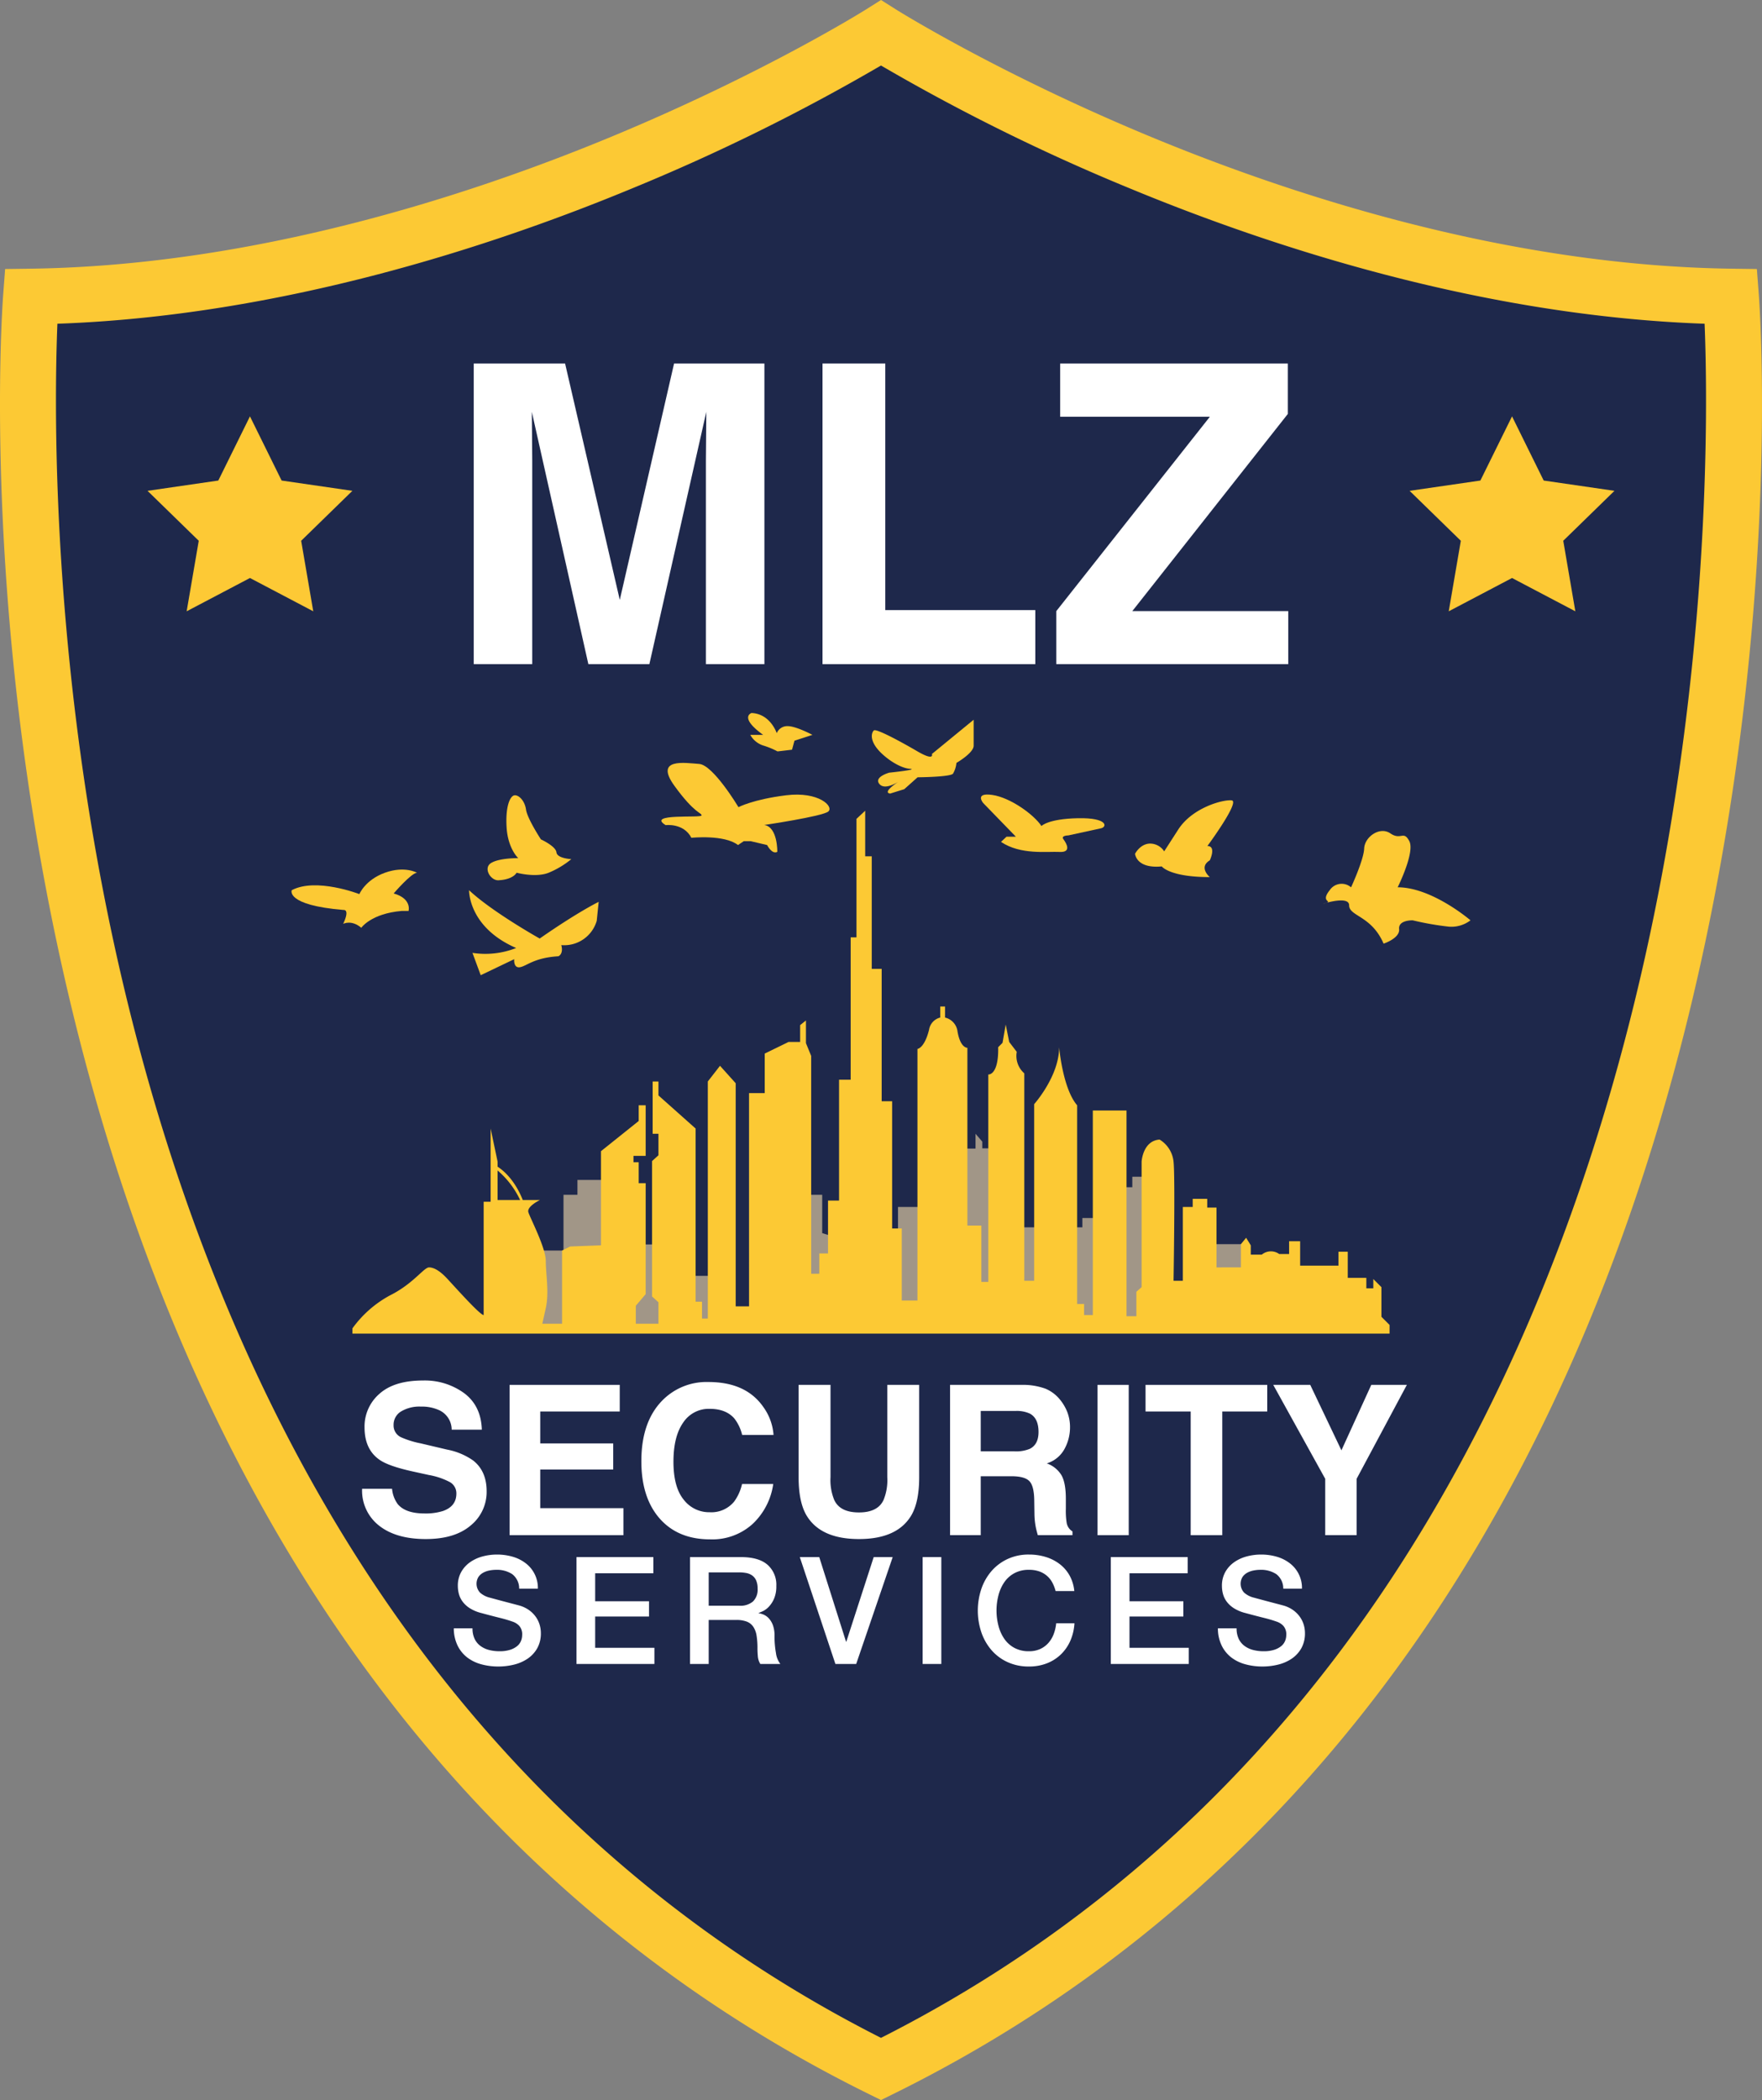 <svg xmlns="http://www.w3.org/2000/svg" xmlns:xlink="http://www.w3.org/1999/xlink" width="495.015" height="589.675" viewBox="0 0 495.015 589.675"><rect x="0" y="0" width="495.015" height="589.675" fill="#808080" stroke="none"/><defs><style>.a{fill:none;}.b{fill:#1e284b;}.c{fill:#fdc935;}.d{clip-path:url(#a);}.e{fill:#fcc934;}.f{fill:#fff;}.g{fill:#a19687;}</style><clipPath id="a" transform="translate(-106.993 -59.163)"><rect class="a" width="708.661" height="708.661"/></clipPath></defs><title>Asset 5</title><path class="b" d="M300.553,605.555S195.362,511.853,177.216,460.533c-17.912-50.656-58.45-177.702-58.45-198.128V143.938s133.256-15.319,235.65-72.511c112.606,79.66,240.265,69.447,240.265,69.447S610,487.087,377.149,629.044c-42.894,21.447-20.322,12.255-20.322,12.255Z" transform="translate(-106.993 -59.163)"/><polygon class="c" points="70.223 116.915 79.115 134.932 98.997 137.821 84.61 151.845 88.006 171.647 70.223 162.298 52.439 171.647 55.836 151.845 41.448 137.821 61.331 134.932 70.223 116.915"/><polygon class="c" points="424.79 116.915 433.682 134.932 453.564 137.821 439.178 151.845 442.574 171.647 424.79 162.298 407.007 171.647 410.403 151.845 396.016 137.821 415.898 134.932 424.79 116.915"/><g class="d"><path class="e" d="M354.5,648.837l-3.458-1.705c-62.074-30.609-113.503-76.342-152.858-135.931-31.362-47.485-55.137-103.797-70.665-167.373-26.368-107.956-19.914-198.205-19.626-201.993l.541-7.131,7.151-.096c62.844-.838,123.229-20.534,162.821-36.91,43.122-17.836,71.637-35.723,71.92-35.901l4.175-2.635,4.176,2.636c.28.177,28.796,18.064,71.918,35.9,39.591,16.376,99.977,36.072,162.82,36.91l7.152.096.541,7.131c.288,3.789,6.742,94.037-19.626,201.993-15.529,63.576-39.304,119.888-70.665,167.373-39.357,59.589-90.784,105.322-152.859,135.931Zm-231.381-498.771c-.946,23.362-2.035,101.776,19.695,190.48,15.126,61.742,38.19,116.329,68.555,162.245,37.053,56.028,85.197,99.275,143.131,128.588,57.934-29.313,106.078-72.56,143.131-128.588,30.364-45.916,53.43-100.503,68.555-162.245,21.73-88.704,20.641-167.117,19.695-190.48-62.762-2.214-122.173-21.724-161.575-38.047A562.122,562.122,0,0,1,354.5,77.558a562.162,562.162,0,0,1-69.807,34.461c-39.4,16.323-98.811,35.833-161.574,38.047" transform="translate(-106.993 -59.163)"/><path class="f" d="M296.365,161.238h25.379v84.41h-16.435v-57.094q0-2.462.057-6.901.056-4.437.057-6.843l-15.996,70.838h-17.142l-15.881-70.838q0,2.405.057,6.843t.057,6.901v57.094h-16.435v-84.41h25.666l15.365,66.371Z" transform="translate(-106.993 -59.163)"/><polygon class="f" points="231.072 102.076 248.71 102.076 248.71 171.31 290.857 171.31 290.857 186.486 231.072 186.486 231.072 102.076"/><polygon class="f" points="296.755 171.596 339.899 117.022 297.843 117.022 297.843 102.075 361.809 102.075 361.809 116.22 318.107 171.596 361.924 171.596 361.924 186.485 296.755 186.485 296.755 171.596"/><path class="f" d="M217.138,477.201a8.558,8.558,0,0,0,1.608,4.323q2.192,2.607,7.513,2.606a16.164,16.164,0,0,0,5.174-.688q3.772-1.315,3.772-4.895a3.608,3.608,0,0,0-1.847-3.237,20.078,20.078,0,0,0-5.86-1.975l-4.569-1.002q-6.737-1.488-9.256-3.236-4.266-2.921-4.266-9.133a12.131,12.131,0,0,1,4.173-9.42q4.176-3.752,12.262-3.751a18.801,18.801,0,0,1,11.521,3.536q4.769,3.535,5,10.265h-8.475a6.047,6.047,0,0,0-3.405-5.413,11.681,11.681,0,0,0-5.255-1.058,10.003,10.003,0,0,0-5.577,1.374,4.349,4.349,0,0,0-2.084,3.837,3.622,3.622,0,0,0,2.055,3.379,25.546,25.546,0,0,0,5.607,1.746l7.407,1.747a18.859,18.859,0,0,1,7.299,3.063q3.774,2.979,3.774,8.619a12.111,12.111,0,0,1-4.471,9.606q-4.471,3.824-12.633,3.822-8.335,0-13.11-3.764a12.457,12.457,0,0,1-4.775-10.351Z" transform="translate(-106.993 -59.163)"/><polygon class="f" points="174.11 396.334 151.777 396.334 151.777 405.296 172.278 405.296 172.278 412.626 151.777 412.626 151.777 423.478 175.141 423.478 175.141 431.065 143.158 431.065 143.158 388.86 174.11 388.86 174.11 396.334"/><path class="f" d="M293.038,452.433a17.369,17.369,0,0,1,12.973-5.212q10.539,0,15.411,6.987a15.234,15.234,0,0,1,2.888,7.874h-8.818a12.027,12.027,0,0,0-2.16-4.582q-2.357-2.748-6.984-2.748a8.606,8.606,0,0,0-7.435,3.88q-2.72,3.88-2.72,10.981t2.871,10.636a8.994,8.994,0,0,0,7.296,3.537,8.264,8.264,0,0,0,6.918-3.036,13.308,13.308,0,0,0,2.185-4.895h8.762a19.018,19.018,0,0,1-5.792,11.223,16.86,16.86,0,0,1-11.94,4.324q-9.009,0-14.164-5.841-5.155-5.87-5.155-16.092,0-11.052,5.864-17.036" transform="translate(-106.993 -59.163)"/><path class="f" d="M331.354,448.023h8.962v25.921a14.683,14.683,0,0,0,1.027,6.351q1.597,3.549,6.962,3.548,5.335,0,6.932-3.548a14.665,14.665,0,0,0,1.028-6.351V448.023h8.962v25.941q0,6.731-2.086,10.481-3.89,6.872-14.836,6.871-10.948,0-14.865-6.871-2.087-3.752-2.086-10.481Z" transform="translate(-106.993 -59.163)"/><path class="f" d="M400.748,449.112a10.415,10.415,0,0,1,3.951,2.949,13.161,13.161,0,0,1,2.122,3.55,11.839,11.839,0,0,1,.782,4.438,12.635,12.635,0,0,1-1.518,5.912,8.481,8.481,0,0,1-5.01,4.11,7.874,7.874,0,0,1,4.136,3.336q1.218,2.162,1.218,6.599v2.835a21.242,21.242,0,0,0,.233,3.922,3.517,3.517,0,0,0,1.628,2.405v1.06h-9.735q-.401-1.403-.573-2.262a20.769,20.769,0,0,1-.372-3.636l-.058-3.923q-.054-4.038-1.395-5.383t-5.024-1.346h-8.613v16.55h-8.618v-42.205H394.09a18.386,18.386,0,0,1,6.659,1.089m-18.228,6.241v11.339h9.491a10.081,10.081,0,0,0,4.242-.688q2.502-1.202,2.502-4.753,0-3.836-2.421-5.153a8.731,8.731,0,0,0-4.079-.745Z" transform="translate(-106.993 -59.163)"/><rect class="f" x="308.341" y="388.861" width="8.762" height="42.205"/><polygon class="f" points="356.015 388.86 356.015 396.334 343.388 396.334 343.388 431.065 334.512 431.065 334.512 396.334 321.827 396.334 321.827 388.86 356.015 388.86"/><polygon class="f" points="385.249 388.86 395.241 388.86 381.126 415.24 381.126 431.065 372.307 431.065 372.307 415.24 357.704 388.86 368.098 388.86 376.859 407.243 385.249 388.86"/><path class="f" d="M239.737,516.387a6.705,6.705,0,0,0,.589,2.942,5.289,5.289,0,0,0,1.639,1.996,6.953,6.953,0,0,0,2.417,1.135,11.627,11.627,0,0,0,2.962.358,9.487,9.487,0,0,0,2.941-.4,5.923,5.923,0,0,0,1.976-1.03,3.718,3.718,0,0,0,1.092-1.449,4.347,4.347,0,0,0,.337-1.66,3.59,3.59,0,0,0-.778-2.543,4.456,4.456,0,0,0-1.702-1.156,36.169,36.169,0,0,0-3.719-1.114q-2.124-.525-5.233-1.365a11.178,11.178,0,0,1-3.214-1.324,7.641,7.641,0,0,1-2.038-1.828,6.418,6.418,0,0,1-1.072-2.144,8.593,8.593,0,0,1-.315-2.311,7.801,7.801,0,0,1,.946-3.929,8.403,8.403,0,0,1,2.5-2.753,10.997,10.997,0,0,1,3.529-1.618,15.491,15.491,0,0,1,3.993-.526,15.711,15.711,0,0,1,4.434.61,10.931,10.931,0,0,1,3.656,1.829,8.678,8.678,0,0,1,3.425,7.143h-5.253a5.062,5.062,0,0,0-1.975-4.096,7.841,7.841,0,0,0-4.497-1.199,9.825,9.825,0,0,0-1.89.19,6.014,6.014,0,0,0-1.767.63,3.864,3.864,0,0,0-1.323,1.198,3.663,3.663,0,0,0,.463,4.392,6.394,6.394,0,0,0,2.585,1.366q.167.041,1.323.356,1.155.315,2.585.694,1.427.378,2.794.735,1.365.357,1.954.525a8.803,8.803,0,0,1,2.564,1.261,8.127,8.127,0,0,1,1.828,1.828,7.574,7.574,0,0,1,1.092,2.206,8.086,8.086,0,0,1,.358,2.355,8.488,8.488,0,0,1-1.03,4.306,8.735,8.735,0,0,1-2.71,2.921,11.76,11.76,0,0,1-3.825,1.66,18.255,18.255,0,0,1-4.37.526,17.957,17.957,0,0,1-4.833-.631,11.304,11.304,0,0,1-3.951-1.933,9.443,9.443,0,0,1-2.689-3.341,11.098,11.098,0,0,1-1.051-4.812Z" transform="translate(-106.993 -59.163)"/><polygon class="f" points="161.952 437.221 183.554 437.221 183.554 441.76 167.205 441.76 167.205 449.618 182.335 449.618 182.335 453.906 167.205 453.906 167.205 462.689 183.848 462.689 183.848 467.227 161.952 467.227 161.952 437.221"/><path class="f" d="M300.842,496.384h14.331q4.959,0,7.439,2.143a7.468,7.468,0,0,1,2.479,5.968,8.7,8.7,0,0,1-.631,3.551,7.74,7.74,0,0,1-1.47,2.269,5.726,5.726,0,0,1-1.66,1.24q-.819.38-1.198.505v.084a5.395,5.395,0,0,1,1.45.419,4.309,4.309,0,0,1,1.45,1.073,5.843,5.843,0,0,1,1.113,1.911,8.461,8.461,0,0,1,.442,2.942,26.542,26.542,0,0,0,.399,4.812,6.318,6.318,0,0,0,1.24,3.089h-5.632a4.891,4.891,0,0,1-.693-2.143q-.106-1.176-.105-2.269a21.637,21.637,0,0,0-.252-3.551,6.208,6.208,0,0,0-.925-2.481,3.92,3.92,0,0,0-1.828-1.449,8.071,8.071,0,0,0-2.963-.463h-7.733V526.39h-5.253Zm5.253,13.658h8.616a5.468,5.468,0,0,0,3.824-1.197,4.649,4.649,0,0,0,1.303-3.594,5.563,5.563,0,0,0-.42-2.332,3.408,3.408,0,0,0-1.156-1.408,4.242,4.242,0,0,0-1.682-.672,11.139,11.139,0,0,0-1.953-.168h-8.532Z" transform="translate(-106.993 -59.163)"/><polygon class="f" points="224.696 437.221 230.159 437.221 237.682 460.965 237.766 460.965 245.457 437.221 250.794 437.221 240.539 467.227 234.697 467.227 224.696 437.221"/><rect class="f" x="259.198" y="437.221" width="5.253" height="30.006"/><path class="f" d="M403.553,505.923a10.686,10.686,0,0,0-.925-2.396,6.644,6.644,0,0,0-1.513-1.891,6.736,6.736,0,0,0-2.165-1.239,8.568,8.568,0,0,0-2.877-.442,8.401,8.401,0,0,0-4.14.967,8.122,8.122,0,0,0-2.837,2.584,11.612,11.612,0,0,0-1.617,3.678,17.02,17.02,0,0,0,0,8.405,11.586,11.586,0,0,0,1.617,3.677,8.115,8.115,0,0,0,2.837,2.585,8.412,8.412,0,0,0,4.14.967,7.478,7.478,0,0,0,3.11-.61,6.932,6.932,0,0,0,2.31-1.681,7.912,7.912,0,0,0,1.513-2.5,11.989,11.989,0,0,0,.715-3.069h5.127a14.247,14.247,0,0,1-1.155,4.917,12.078,12.078,0,0,1-2.669,3.846,11.779,11.779,0,0,1-3.95,2.5,13.679,13.679,0,0,1-5.001.883,14.136,14.136,0,0,1-6.031-1.241,13.249,13.249,0,0,1-4.518-3.382,15.099,15.099,0,0,1-2.837-5.001,19.158,19.158,0,0,1,0-12.146,15.119,15.119,0,0,1,2.837-5.001,13.486,13.486,0,0,1,4.518-3.403,13.936,13.936,0,0,1,6.031-1.262,15.942,15.942,0,0,1,4.749.693,12.32,12.32,0,0,1,3.928,2.018,10.471,10.471,0,0,1,2.753,3.215,11.216,11.216,0,0,1,1.303,4.329Z" transform="translate(-106.993 -59.163)"/><polygon class="f" points="312.066 437.221 333.668 437.221 333.668 441.76 317.319 441.76 317.319 449.618 332.449 449.618 332.449 453.906 317.319 453.906 317.319 462.689 333.962 462.689 333.962 467.227 312.066 467.227 312.066 437.221"/><path class="f" d="M454.401,516.387a6.705,6.705,0,0,0,.589,2.942,5.289,5.289,0,0,0,1.639,1.996,6.962,6.962,0,0,0,2.417,1.135,11.627,11.627,0,0,0,2.962.358,9.498,9.498,0,0,0,2.942-.4,5.917,5.917,0,0,0,1.975-1.03,3.718,3.718,0,0,0,1.092-1.449,4.328,4.328,0,0,0,.337-1.66,3.59,3.59,0,0,0-.778-2.543,4.46,4.46,0,0,0-1.701-1.156,36.193,36.193,0,0,0-3.72-1.114q-2.123-.525-5.233-1.365a11.171,11.171,0,0,1-3.213-1.324,7.631,7.631,0,0,1-2.039-1.828,6.418,6.418,0,0,1-1.072-2.144,8.593,8.593,0,0,1-.315-2.311,7.801,7.801,0,0,1,.946-3.929,8.403,8.403,0,0,1,2.5-2.753,10.997,10.997,0,0,1,3.529-1.618,15.498,15.498,0,0,1,3.994-.526,15.709,15.709,0,0,1,4.433.61,10.931,10.931,0,0,1,3.656,1.829,8.678,8.678,0,0,1,3.425,7.143h-5.253a5.064,5.064,0,0,0-1.974-4.096,7.843,7.843,0,0,0-4.497-1.199,9.828,9.828,0,0,0-1.891.19,6.024,6.024,0,0,0-1.767.63,3.873,3.873,0,0,0-1.323,1.198,3.663,3.663,0,0,0,.463,4.392,6.401,6.401,0,0,0,2.585,1.366q.167.041,1.323.356t2.585.694q1.427.378,2.794.735,1.365.357,1.954.525a8.79,8.79,0,0,1,2.564,1.261,8.153,8.153,0,0,1,1.829,1.828,7.624,7.624,0,0,1,1.092,2.206,8.119,8.119,0,0,1,.357,2.355,8.498,8.498,0,0,1-1.029,4.306,8.748,8.748,0,0,1-2.711,2.921,11.755,11.755,0,0,1-3.824,1.66,18.263,18.263,0,0,1-4.371.526,17.957,17.957,0,0,1-4.833-.631,11.304,11.304,0,0,1-3.951-1.933,9.443,9.443,0,0,1-2.689-3.341,11.098,11.098,0,0,1-1.051-4.812Z" transform="translate(-106.993 -59.163)"/><polygon class="g" points="151.213 351.145 158.31 351.145 158.31 335.483 162.226 335.483 162.226 331.323 172.504 331.323 172.504 349.432 189.145 349.432 189.145 358.242 202.359 358.242 202.359 367.296 220.958 367.296 220.958 336.952 226.342 335.483 230.991 335.483 230.991 346.25 252.282 352.858 252.282 338.91 261.337 338.91 261.337 322.513 274.062 322.513 274.062 318.353 275.958 320.555 275.958 322.452 283.116 322.452 283.116 344.62 295.923 344.62 304.081 344.62 304.081 342.009 307.833 342.009 314.359 342.009 314.359 333.363 318.111 333.363 318.111 330.425 323.006 330.425 323.006 362.892 340.299 362.892 340.299 349.351 350.088 349.351 350.088 356.855 350.088 370.233 319.579 373.006 143.546 373.006 151.213 351.145"/><path class="e" d="M242.045,332.993l9.41-4.5s-.273,2.591,1.636,2.25,3.955-2.66,10.774-3.069c0,0,1.5-.568.818-3.136a9.508,9.508,0,0,0,9.955-6.819l.546-5.318s-5.66,2.707-16.57,10.296c0,0-13.296-7.433-19.842-13.569,0,0-.272,10.364,13.229,16.228a23.625,23.625,0,0,1-12.274,1.364" transform="translate(-106.993 -59.163)"/><path class="e" d="M203.407,318.583s2.273-1.273,5.091,1.091c0,0,2.728-4,11.365-4.728h1.909s1-3.454-4.182-4.909c0,0,4.909-5.727,6.546-5.818,0,0-3.455-2.001-9.001,0s-7.182,6-7.182,6-12.183-4.728-19.001-1.091c0,0-1.818,4.182,14.546,5.546,0,0,1.909-.364-.091,3.909" transform="translate(-106.993 -59.163)"/><path class="e" d="M247.319,306.309s3.545-.091,4.818-2.091c0,0,5.364,1.455,9.001,0a25.097,25.097,0,0,0,6.364-3.819s-4-.181-4.182-1.909-4.364-3.636-4.364-3.636-3.819-5.819-4.182-8.364-2.091-4.182-3.273-4.001-2.546,3.001-2.182,9.001,3.273,8.637,3.273,8.637-5.273-.091-7.637,1.364.01,5.237,2.364,4.818" transform="translate(-106.993 -59.163)"/><path class="e" d="M294.003,290.854s5.046-.663,7.228,3.555c0,0,9.273-.964,13.091,2.036l1.637-1.091h1.909l4.636,1.091s1.364,2.728,2.865,1.909c0,0,.136-7.03-3.682-7.538,0,0,16.364-2.417,18.001-3.78s-2.591-5.71-11.865-4.56-13.364,3.332-13.364,3.332-7.092-11.864-11.046-12.137-12.683-1.773-6.955,6.137,7.636,7.501,7.636,8.318c0,.819-15.682-.681-10.091,2.728" transform="translate(-106.993 -59.163)"/><path class="e" d="M321.392,265.511h-3.614a6.423,6.423,0,0,0,3.614,2.982,21.883,21.883,0,0,1,4.023,1.655c.205,0,4.091-.478,4.091-.478l.682-2.523,5.046-1.636s-4.569-2.455-6.955-2.455a3.185,3.185,0,0,0-3.069,1.977s-1.773-5.454-7.091-5.659c0,0-3.614,1.159,3.273,6.137" transform="translate(-106.993 -59.163)"/><path class="e" d="M357.075,281.989l3.955-1.227,3.75-3.341s9.205-.069,9.955-1.023a7.348,7.348,0,0,0,.955-3.018s4.841-2.778,4.841-4.824V261.26s-7.977,6.546-11.727,9.615c0,0,.818,2.114-4.092-.75s-11.523-6.41-12.205-5.864-1.91,3.614,4.159,8.114c0,0,3.205,2.455,5.932,2.659s-5.795,1.091-5.795,1.091-4.433,1.227-2.728,3.205,5.864-1.023,5.864-1.023-5.386,3.341-2.864,3.682" transform="translate(-106.993 -59.163)"/><path class="e" d="M388.214,295.559l1.545-1.455h2.637l-9.182-9.455s-2.546-3,2.545-2.273,11.728,5.546,13.819,8.728c0,0,1.819-2.023,10.274-2.193s8.182,2.466,6.455,2.83-9.183,2-9.183,2-2.181,0-1.363,1.09,2.363,3.728-1.092,3.546-10.909.91-16.455-2.818" transform="translate(-106.993 -59.163)"/><path class="e" d="M434.058,298.218a4.72,4.72,0,0,0-4.092-2.182c-2.726.136-4.091,2.864-4.091,2.864s.273,4.227,7.501,3.546c0,0,2.182,3,13.5,3,0,0-3.272-2.733,0-4.708,0,0,1.91-4.02-.681-4.02,0,0,9.273-12.546,6.818-12.819s-11.046,2.046-15,8.182Z" transform="translate(-106.993 -59.163)"/><path class="e" d="M495.697,324.128s4.637-1.5,4.364-4.091,3.819-2.455,3.819-2.455a82.45,82.45,0,0,0,10.091,1.773,8.806,8.806,0,0,0,6.137-1.774s-10.773-9.272-20.456-9.272c0,0,4.909-9.819,3.274-12.955-1.637-3.137-2.319-.137-5.32-2.183s-7.227.989-7.363,4.245-3.683,10.901-3.683,10.901a4.029,4.029,0,0,0-6,.81c-2.864,3.546,1.228,2.864-1.364,3.682s6.819-2.591,6.819.546,6.273,2.863,9.682,10.773" transform="translate(-106.993 -59.163)"/><path class="e" d="M495.093,428.906v-8.32l-2.283-2.284v2.61h-1.958v-2.937h-5.221v-7.341h-2.61v3.916h-10.768v-6.853h-3.099v3.59H466.38a3.992,3.992,0,0,0-4.894.163h-3.1v-2.61l-1.306-2.121-1.467,1.794v6.526H448.76v-16.804h-2.61v-2.447h-4.078v2.284h-2.774v20.719h-2.61s.489-29.04,0-33.445a8.207,8.207,0,0,0-3.916-6.199c-4.731.326-5.058,6.199-5.058,6.199v35.24l-1.468,1.305v6.852h-2.773v-57.754H414.01v57.428h-2.447v-3.1h-1.957v-55.796c-4.079-4.731-5.058-16.314-5.058-16.314,0,8.157-7.015,15.988-7.015,15.988v49.596h-2.774v-58.242a6.488,6.488,0,0,1-2.12-6.037l-2.121-2.773-.98-4.895-.896,5.139-1.224,1.224c.163,7.994-2.774,7.668-2.774,7.668v58.243h-1.957v-15.825h-3.916V353.37s-1.957.163-2.774-4.568a4.577,4.577,0,0,0-3.507-3.917v-3.099h-1.346v3.096a4.185,4.185,0,0,0-3.141,3.43c-1.304,5.221-3.262,5.384-3.262,5.384v70.643h-4.406v-20.231h-2.707V368.38h-2.941v-37.176H351.9v-31.596h-1.842v-12.802l-2.447,2.285v33.281h-1.632v39.971h-3.263v33.934h-3.099v14.846h-2.448v5.711h-2.284v-61.18l-1.468-3.589v-6.363l-1.631,1.305v4.732h-3.264l-6.689,3.263v11.094h-4.404V425.97h-3.753v-62.648l-4.405-4.894-3.425,4.404v66.563h-1.632v-4.73h-1.795v-48.618l-10.441-9.299v-3.916h-1.631v14.683h1.631v6.037l-1.795,1.631v38.013l1.795,1.632v6.036h-6.362v-5.058l2.773-3.262v-31.161h-1.958V385.51h-1.468v-1.795h3.426v-14.194h-1.958v4.406l-10.604,8.483v26.43l-8.647.326-2.284,1.141v20.557h-5.547l.979-4.405c.979-4.405,0-9.462,0-13.215s-4.405-12.072-4.895-13.704,3.264-3.426,3.264-3.426h-4.844c-.526-1.395-2.695-6.506-7.066-9.351v-1.417l-1.958-9.299v20.556h-1.958v31.814c-1.142,0-9.299-9.299-10.767-10.768s-3.1-2.61-4.568-2.61-4.405,4.568-10.931,7.831a31.26,31.26,0,0,0-10.604,9.299v1.469h291.376V431.19Zm-248.306-41.081a24.548,24.548,0,0,1,6.326,8.289h-6.326Z" transform="translate(-106.993 -59.163)"/></g></svg>